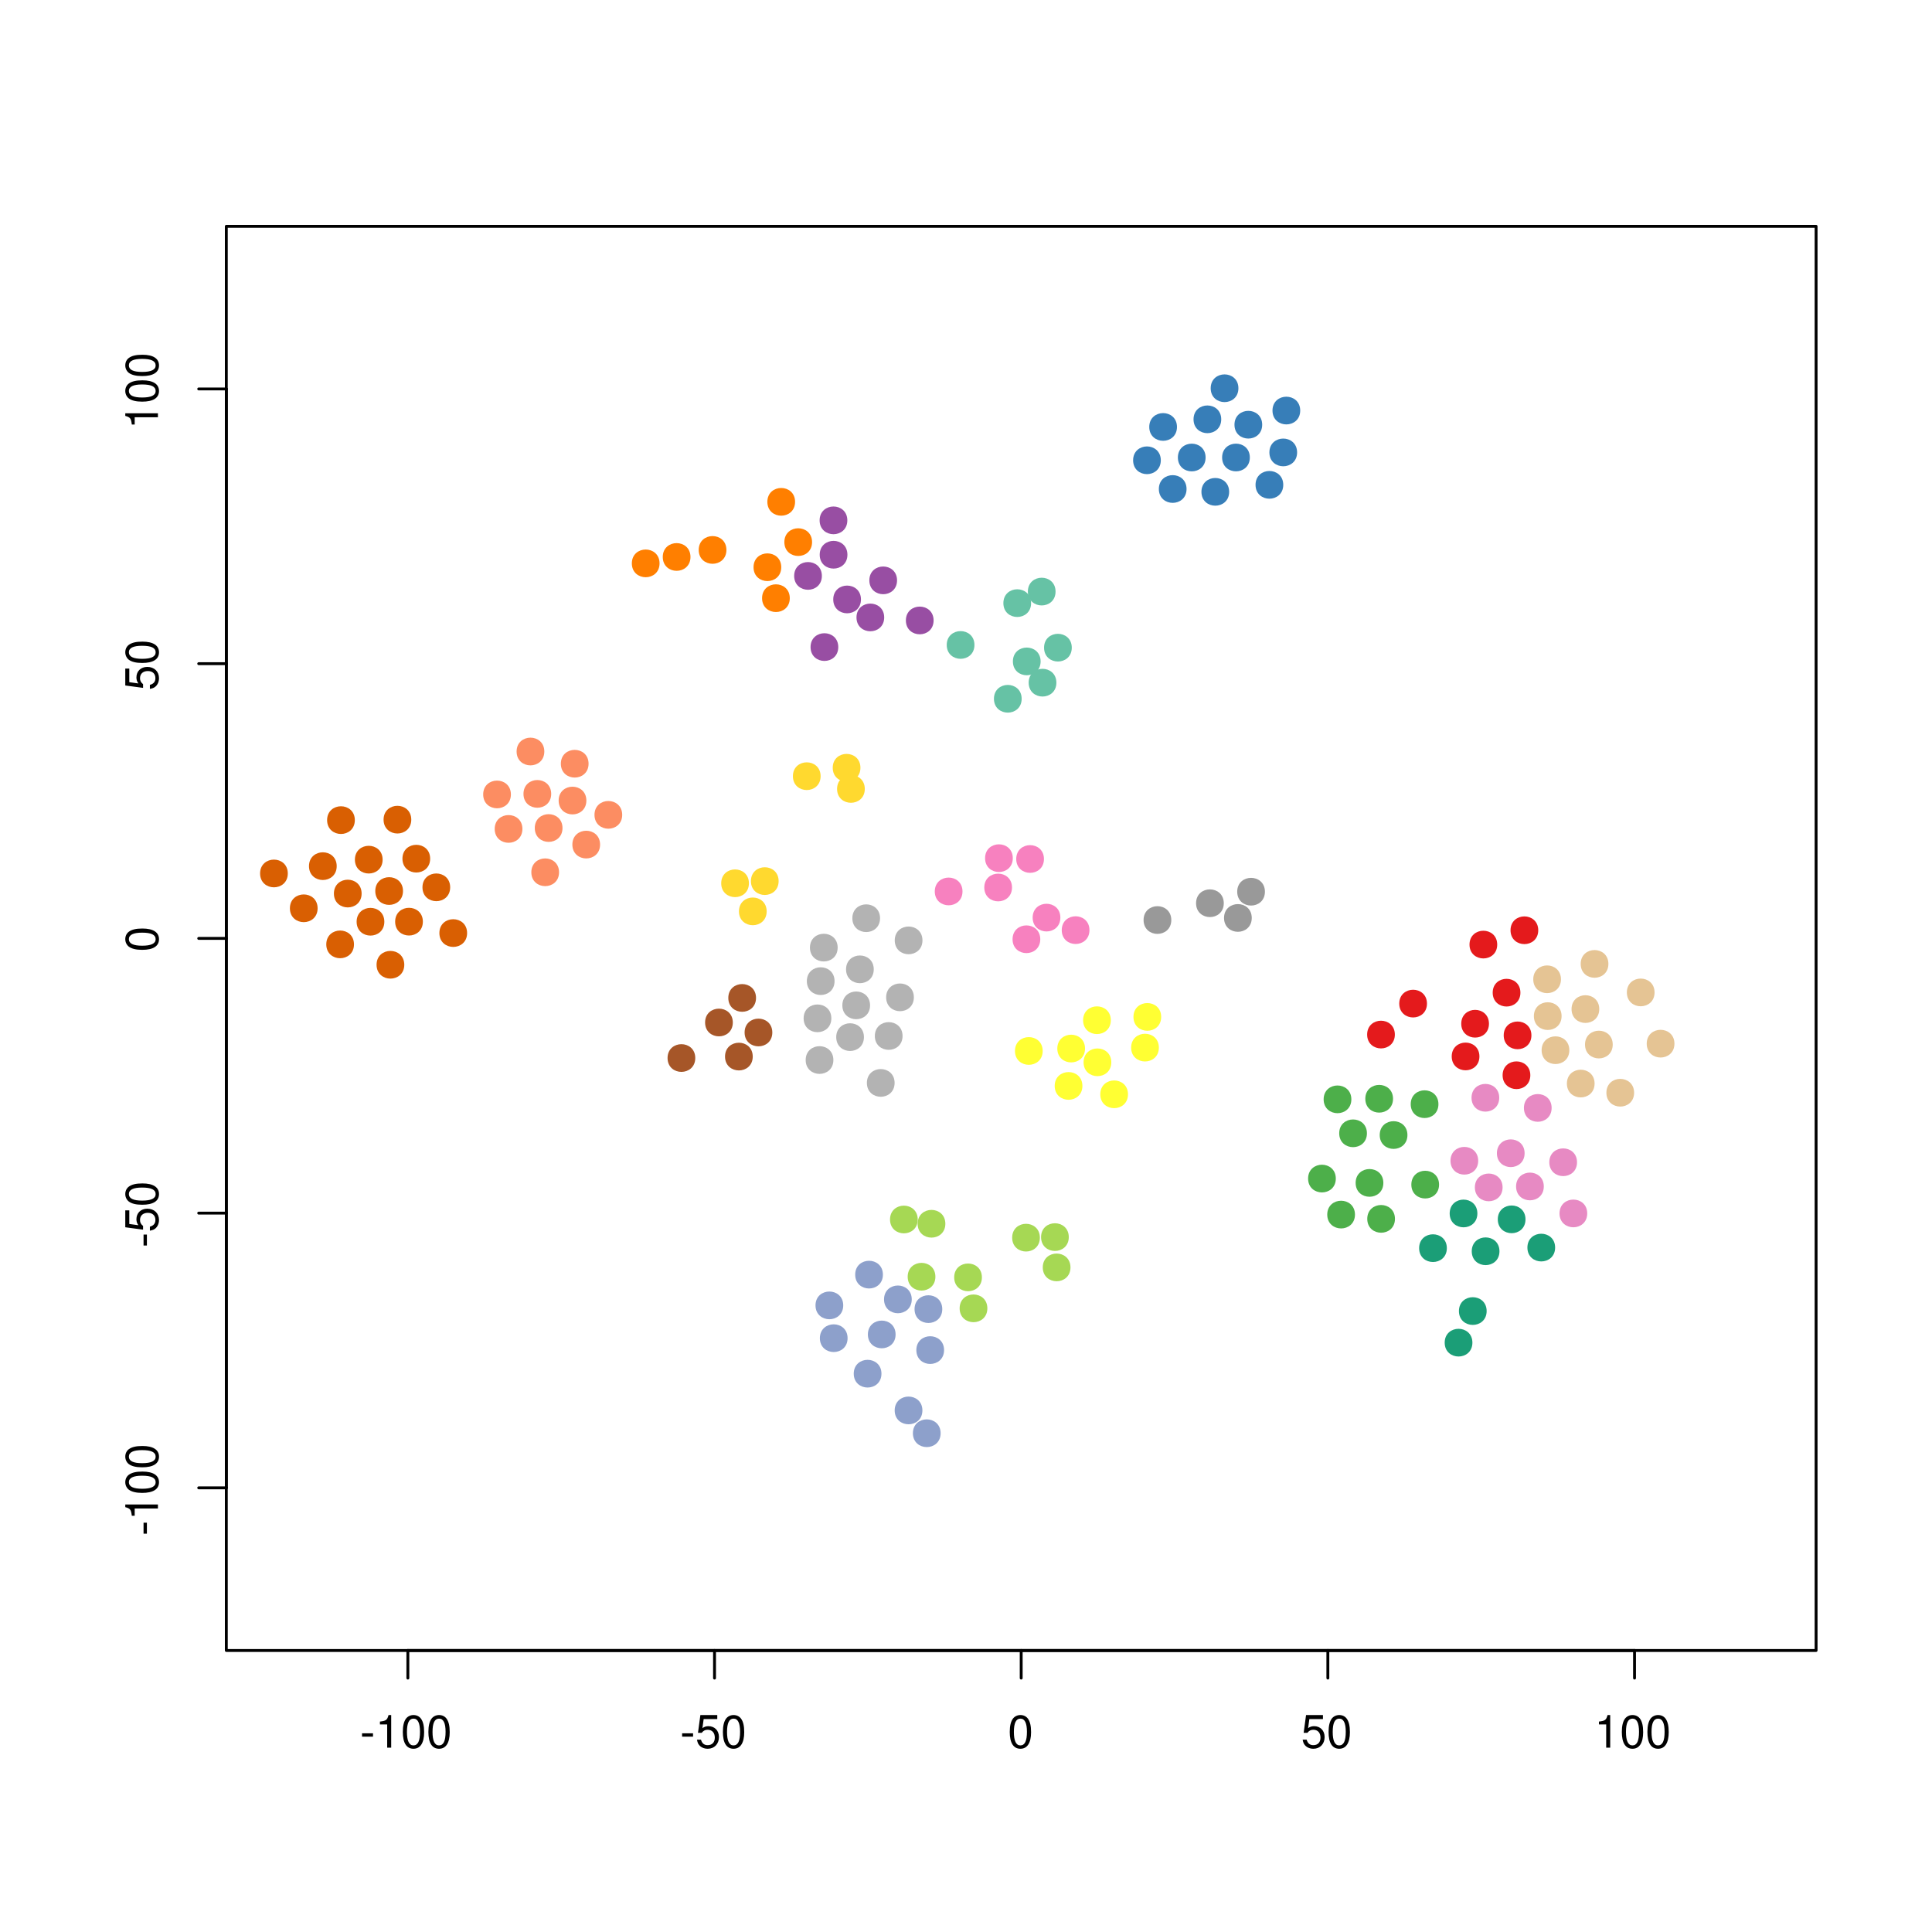 <?xml version="1.0" encoding="UTF-8"?>
<svg xmlns="http://www.w3.org/2000/svg" xmlns:xlink="http://www.w3.org/1999/xlink" width="504pt" height="504pt" viewBox="0 0 504 504" version="1.1">
<defs>
<g>
<symbol overflow="visible" id="glyph0-0">
<path style="stroke:none;" d=""/>
</symbol>
<symbol overflow="visible" id="glyph0-1">
<path style="stroke:none;" d="M 3.406 -3.75 L 0.547 -3.75 L 0.547 -2.875 L 3.406 -2.875 L 3.406 -3.75 Z M 3.406 -3.75 "/>
</symbol>
<symbol overflow="visible" id="glyph0-2">
<path style="stroke:none;" d="M 3.109 -6.062 L 3.109 0 L 4.156 0 L 4.156 -8.516 L 3.469 -8.516 C 3.094 -7.203 2.859 -7.016 1.219 -6.812 L 1.219 -6.062 L 3.109 -6.062 Z M 3.109 -6.062 "/>
</symbol>
<symbol overflow="visible" id="glyph0-3">
<path style="stroke:none;" d="M 3.297 -8.516 C 2.516 -8.516 1.781 -8.156 1.344 -7.578 C 0.797 -6.828 0.516 -5.688 0.516 -4.109 C 0.516 -1.25 1.469 0.281 3.297 0.281 C 5.094 0.281 6.078 -1.25 6.078 -4.047 C 6.078 -5.703 5.812 -6.797 5.25 -7.578 C 4.812 -8.172 4.109 -8.516 3.297 -8.516 Z M 3.297 -7.578 C 4.438 -7.578 5 -6.422 5 -4.141 C 5 -1.734 4.453 -0.594 3.281 -0.594 C 2.156 -0.594 1.594 -1.781 1.594 -4.109 C 1.594 -6.438 2.156 -7.578 3.297 -7.578 Z M 3.297 -7.578 "/>
</symbol>
<symbol overflow="visible" id="glyph0-4">
<path style="stroke:none;" d="M 5.719 -8.516 L 1.312 -8.516 L 0.688 -3.875 L 1.656 -3.875 C 2.141 -4.469 2.562 -4.672 3.219 -4.672 C 4.359 -4.672 5.078 -3.891 5.078 -2.625 C 5.078 -1.406 4.375 -0.656 3.219 -0.656 C 2.297 -0.656 1.734 -1.125 1.469 -2.094 L 0.422 -2.094 C 0.562 -1.391 0.688 -1.062 0.938 -0.75 C 1.422 -0.094 2.281 0.281 3.234 0.281 C 4.953 0.281 6.156 -0.969 6.156 -2.766 C 6.156 -4.453 5.047 -5.609 3.406 -5.609 C 2.812 -5.609 2.328 -5.453 1.844 -5.094 L 2.172 -7.469 L 5.719 -7.469 L 5.719 -8.516 Z M 5.719 -8.516 "/>
</symbol>
<symbol overflow="visible" id="glyph1-0">
<path style="stroke:none;" d=""/>
</symbol>
<symbol overflow="visible" id="glyph1-1">
<path style="stroke:none;" d="M -3.75 -3.406 L -3.75 -0.547 L -2.875 -0.547 L -2.875 -3.406 L -3.75 -3.406 Z M -3.75 -3.406 "/>
</symbol>
<symbol overflow="visible" id="glyph1-2">
<path style="stroke:none;" d="M -6.062 -3.109 L 0 -3.109 L 0 -4.156 L -8.516 -4.156 L -8.516 -3.469 C -7.203 -3.094 -7.016 -2.859 -6.812 -1.219 L -6.062 -1.219 L -6.062 -3.109 Z M -6.062 -3.109 "/>
</symbol>
<symbol overflow="visible" id="glyph1-3">
<path style="stroke:none;" d="M -8.516 -3.297 C -8.516 -2.516 -8.156 -1.781 -7.578 -1.344 C -6.828 -0.797 -5.688 -0.516 -4.109 -0.516 C -1.25 -0.516 0.281 -1.469 0.281 -3.297 C 0.281 -5.094 -1.25 -6.078 -4.047 -6.078 C -5.703 -6.078 -6.797 -5.812 -7.578 -5.25 C -8.172 -4.812 -8.516 -4.109 -8.516 -3.297 Z M -7.578 -3.297 C -7.578 -4.438 -6.422 -5 -4.141 -5 C -1.734 -5 -0.594 -4.453 -0.594 -3.281 C -0.594 -2.156 -1.781 -1.594 -4.109 -1.594 C -6.438 -1.594 -7.578 -2.156 -7.578 -3.297 Z M -7.578 -3.297 "/>
</symbol>
<symbol overflow="visible" id="glyph1-4">
<path style="stroke:none;" d="M -8.516 -5.719 L -8.516 -1.312 L -3.875 -0.688 L -3.875 -1.656 C -4.469 -2.141 -4.672 -2.562 -4.672 -3.219 C -4.672 -4.359 -3.891 -5.078 -2.625 -5.078 C -1.406 -5.078 -0.656 -4.375 -0.656 -3.219 C -0.656 -2.297 -1.125 -1.734 -2.094 -1.469 L -2.094 -0.422 C -1.391 -0.562 -1.062 -0.688 -0.75 -0.938 C -0.094 -1.422 0.281 -2.281 0.281 -3.234 C 0.281 -4.953 -0.969 -6.156 -2.766 -6.156 C -4.453 -6.156 -5.609 -5.047 -5.609 -3.406 C -5.609 -2.812 -5.453 -2.328 -5.094 -1.844 L -7.469 -2.172 L -7.469 -5.719 L -8.516 -5.719 Z M -8.516 -5.719 "/>
</symbol>
</g>
<clipPath id="clip1">
  <path d="M 59.039 59.039 L 474.758 59.039 L 474.758 431.559 L 59.039 431.559 Z M 59.039 59.039 "/>
</clipPath>
<clipPath id="clip2">
  <path d="M 0 0 L 505 0 L 505 505 L 0 505 Z M 0 0 "/>
</clipPath>
</defs>
<g id="surface0">
<rect x="0" y="0" width="504" height="504" style="fill:rgb(100%,100%,100%);fill-opacity:1;stroke:none;"/>
<g clip-path="url(#clip1)" clip-rule="nonzero">
<path style="fill-rule:nonzero;fill:rgb(59.608%,30.588%,63.922%);fill-opacity:1;stroke-width:0.75;stroke-linecap:round;stroke-linejoin:round;stroke:rgb(59.608%,30.588%,63.922%);stroke-opacity:1;stroke-miterlimit:10;" d="M 220.691 144.711 C 220.691 149.031 214.211 149.031 214.211 144.711 C 214.211 140.391 220.691 140.391 220.691 144.711 "/>
<path style="fill-rule:nonzero;fill:rgb(100%,49.804%,0%);fill-opacity:1;stroke-width:0.75;stroke-linecap:round;stroke-linejoin:round;stroke:rgb(100%,49.804%,0%);stroke-opacity:1;stroke-miterlimit:10;" d="M 211.469 141.422 C 211.469 145.742 204.988 145.742 204.988 141.422 C 204.988 137.105 211.469 137.105 211.469 141.422 "/>
<path style="fill-rule:nonzero;fill:rgb(59.608%,30.588%,63.922%);fill-opacity:1;stroke-width:0.75;stroke-linecap:round;stroke-linejoin:round;stroke:rgb(59.608%,30.588%,63.922%);stroke-opacity:1;stroke-miterlimit:10;" d="M 220.668 135.746 C 220.668 140.066 214.188 140.066 214.188 135.746 C 214.188 131.426 220.668 131.426 220.668 135.746 "/>
<path style="fill-rule:nonzero;fill:rgb(100%,49.804%,0%);fill-opacity:1;stroke-width:0.75;stroke-linecap:round;stroke-linejoin:round;stroke:rgb(100%,49.804%,0%);stroke-opacity:1;stroke-miterlimit:10;" d="M 207.035 130.914 C 207.035 135.234 200.555 135.234 200.555 130.914 C 200.555 126.594 207.035 126.594 207.035 130.914 "/>
<path style="fill-rule:nonzero;fill:rgb(96.863%,50.588%,74.902%);fill-opacity:1;stroke-width:0.75;stroke-linecap:round;stroke-linejoin:round;stroke:rgb(96.863%,50.588%,74.902%);stroke-opacity:1;stroke-miterlimit:10;" d="M 271 245.023 C 271 249.344 264.52 249.344 264.52 245.023 C 264.52 240.703 271 240.703 271 245.023 "/>
<path style="fill-rule:nonzero;fill:rgb(96.863%,50.588%,74.902%);fill-opacity:1;stroke-width:0.75;stroke-linecap:round;stroke-linejoin:round;stroke:rgb(96.863%,50.588%,74.902%);stroke-opacity:1;stroke-miterlimit:10;" d="M 276.242 239.375 C 276.242 243.695 269.762 243.695 269.762 239.375 C 269.762 235.059 276.242 235.059 276.242 239.375 "/>
<path style="fill-rule:nonzero;fill:rgb(70.196%,70.196%,70.196%);fill-opacity:1;stroke-width:0.75;stroke-linecap:round;stroke-linejoin:round;stroke:rgb(70.196%,70.196%,70.196%);stroke-opacity:1;stroke-miterlimit:10;" d="M 235.074 270.258 C 235.074 274.578 228.594 274.578 228.594 270.258 C 228.594 265.938 235.074 265.938 235.074 270.258 "/>
<path style="fill-rule:nonzero;fill:rgb(65.098%,33.725%,15.686%);fill-opacity:1;stroke-width:0.75;stroke-linecap:round;stroke-linejoin:round;stroke:rgb(65.098%,33.725%,15.686%);stroke-opacity:1;stroke-miterlimit:10;" d="M 196.848 260.328 C 196.848 264.648 190.367 264.648 190.367 260.328 C 190.367 256.008 196.848 256.008 196.848 260.328 "/>
<path style="fill-rule:nonzero;fill:rgb(70.196%,70.196%,70.196%);fill-opacity:1;stroke-width:0.75;stroke-linecap:round;stroke-linejoin:round;stroke:rgb(70.196%,70.196%,70.196%);stroke-opacity:1;stroke-miterlimit:10;" d="M 226.598 262.266 C 226.598 266.586 220.117 266.586 220.117 262.266 C 220.117 257.945 226.598 257.945 226.598 262.266 "/>
<path style="fill-rule:nonzero;fill:rgb(65.098%,33.725%,15.686%);fill-opacity:1;stroke-width:0.75;stroke-linecap:round;stroke-linejoin:round;stroke:rgb(65.098%,33.725%,15.686%);stroke-opacity:1;stroke-miterlimit:10;" d="M 201.098 269.344 C 201.098 273.664 194.617 273.664 194.617 269.344 C 194.617 265.023 201.098 265.023 201.098 269.344 "/>
<path style="fill-rule:nonzero;fill:rgb(65.098%,33.725%,15.686%);fill-opacity:1;stroke-width:0.75;stroke-linecap:round;stroke-linejoin:round;stroke:rgb(65.098%,33.725%,15.686%);stroke-opacity:1;stroke-miterlimit:10;" d="M 195.992 275.629 C 195.992 279.949 189.512 279.949 189.512 275.629 C 189.512 271.309 195.992 271.309 195.992 275.629 "/>
<path style="fill-rule:nonzero;fill:rgb(70.196%,70.196%,70.196%);fill-opacity:1;stroke-width:0.75;stroke-linecap:round;stroke-linejoin:round;stroke:rgb(70.196%,70.196%,70.196%);stroke-opacity:1;stroke-miterlimit:10;" d="M 218.145 247.203 C 218.145 251.523 211.664 251.523 211.664 247.203 C 211.664 242.883 218.145 242.883 218.145 247.203 "/>
<path style="fill-rule:nonzero;fill:rgb(70.196%,70.196%,70.196%);fill-opacity:1;stroke-width:0.75;stroke-linecap:round;stroke-linejoin:round;stroke:rgb(70.196%,70.196%,70.196%);stroke-opacity:1;stroke-miterlimit:10;" d="M 216.496 265.652 C 216.496 269.973 210.016 269.973 210.016 265.652 C 210.016 261.332 216.496 261.332 216.496 265.652 "/>
<path style="fill-rule:nonzero;fill:rgb(70.196%,70.196%,70.196%);fill-opacity:1;stroke-width:0.75;stroke-linecap:round;stroke-linejoin:round;stroke:rgb(70.196%,70.196%,70.196%);stroke-opacity:1;stroke-miterlimit:10;" d="M 227.562 252.871 C 227.562 257.191 221.082 257.191 221.082 252.871 C 221.082 248.551 227.562 248.551 227.562 252.871 "/>
<path style="fill-rule:nonzero;fill:rgb(70.196%,70.196%,70.196%);fill-opacity:1;stroke-width:0.75;stroke-linecap:round;stroke-linejoin:round;stroke:rgb(70.196%,70.196%,70.196%);stroke-opacity:1;stroke-miterlimit:10;" d="M 217.027 276.531 C 217.027 280.852 210.551 280.852 210.551 276.531 C 210.551 272.211 217.027 272.211 217.027 276.531 "/>
<path style="fill-rule:nonzero;fill:rgb(70.196%,70.196%,70.196%);fill-opacity:1;stroke-width:0.75;stroke-linecap:round;stroke-linejoin:round;stroke:rgb(70.196%,70.196%,70.196%);stroke-opacity:1;stroke-miterlimit:10;" d="M 217.336 255.949 C 217.336 260.27 210.855 260.27 210.855 255.949 C 210.855 251.629 217.336 251.629 217.336 255.949 "/>
<path style="fill-rule:nonzero;fill:rgb(70.196%,70.196%,70.196%);fill-opacity:1;stroke-width:0.75;stroke-linecap:round;stroke-linejoin:round;stroke:rgb(70.196%,70.196%,70.196%);stroke-opacity:1;stroke-miterlimit:10;" d="M 225 270.555 C 225 274.875 218.52 274.875 218.52 270.555 C 218.52 266.234 225 266.234 225 270.555 "/>
<path style="fill-rule:nonzero;fill:rgb(70.196%,70.196%,70.196%);fill-opacity:1;stroke-width:0.75;stroke-linecap:round;stroke-linejoin:round;stroke:rgb(70.196%,70.196%,70.196%);stroke-opacity:1;stroke-miterlimit:10;" d="M 233 282.5 C 233 286.82 226.52 286.82 226.52 282.5 C 226.52 278.18 233 278.18 233 282.5 "/>
<path style="fill-rule:nonzero;fill:rgb(70.196%,70.196%,70.196%);fill-opacity:1;stroke-width:0.75;stroke-linecap:round;stroke-linejoin:round;stroke:rgb(70.196%,70.196%,70.196%);stroke-opacity:1;stroke-miterlimit:10;" d="M 238.023 260.176 C 238.023 264.496 231.543 264.496 231.543 260.176 C 231.543 255.855 238.023 255.855 238.023 260.176 "/>
<path style="fill-rule:nonzero;fill:rgb(65.098%,33.725%,15.686%);fill-opacity:1;stroke-width:0.75;stroke-linecap:round;stroke-linejoin:round;stroke:rgb(65.098%,33.725%,15.686%);stroke-opacity:1;stroke-miterlimit:10;" d="M 190.793 266.738 C 190.793 271.059 184.312 271.059 184.312 266.738 C 184.312 262.418 190.793 262.418 190.793 266.738 "/>
<path style="fill-rule:nonzero;fill:rgb(96.863%,50.588%,74.902%);fill-opacity:1;stroke-width:0.75;stroke-linecap:round;stroke-linejoin:round;stroke:rgb(96.863%,50.588%,74.902%);stroke-opacity:1;stroke-miterlimit:10;" d="M 263.625 231.52 C 263.625 235.84 257.145 235.84 257.145 231.52 C 257.145 227.199 263.625 227.199 263.625 231.52 "/>
<path style="fill-rule:nonzero;fill:rgb(60%,60%,60%);fill-opacity:1;stroke-width:0.75;stroke-linecap:round;stroke-linejoin:round;stroke:rgb(60%,60%,60%);stroke-opacity:1;stroke-miterlimit:10;" d="M 329.605 232.617 C 329.605 236.938 323.125 236.938 323.125 232.617 C 323.125 228.297 329.605 228.297 329.605 232.617 "/>
<path style="fill-rule:nonzero;fill:rgb(96.863%,50.588%,74.902%);fill-opacity:1;stroke-width:0.75;stroke-linecap:round;stroke-linejoin:round;stroke:rgb(96.863%,50.588%,74.902%);stroke-opacity:1;stroke-miterlimit:10;" d="M 263.832 223.871 C 263.832 228.191 257.352 228.191 257.352 223.871 C 257.352 219.551 263.832 219.551 263.832 223.871 "/>
<path style="fill-rule:nonzero;fill:rgb(60%,60%,60%);fill-opacity:1;stroke-width:0.75;stroke-linecap:round;stroke-linejoin:round;stroke:rgb(60%,60%,60%);stroke-opacity:1;stroke-miterlimit:10;" d="M 305.18 240.012 C 305.18 244.332 298.699 244.332 298.699 240.012 C 298.699 235.691 305.18 235.691 305.18 240.012 "/>
<path style="fill-rule:nonzero;fill:rgb(60%,60%,60%);fill-opacity:1;stroke-width:0.75;stroke-linecap:round;stroke-linejoin:round;stroke:rgb(60%,60%,60%);stroke-opacity:1;stroke-miterlimit:10;" d="M 326.168 239.465 C 326.168 243.785 319.688 243.785 319.688 239.465 C 319.688 235.145 326.168 235.145 326.168 239.465 "/>
<path style="fill-rule:nonzero;fill:rgb(96.863%,50.588%,74.902%);fill-opacity:1;stroke-width:0.75;stroke-linecap:round;stroke-linejoin:round;stroke:rgb(96.863%,50.588%,74.902%);stroke-opacity:1;stroke-miterlimit:10;" d="M 271.961 224.086 C 271.961 228.406 265.48 228.406 265.48 224.086 C 265.48 219.766 271.961 219.766 271.961 224.086 "/>
<path style="fill-rule:nonzero;fill:rgb(60%,60%,60%);fill-opacity:1;stroke-width:0.75;stroke-linecap:round;stroke-linejoin:round;stroke:rgb(60%,60%,60%);stroke-opacity:1;stroke-miterlimit:10;" d="M 318.871 235.625 C 318.871 239.945 312.391 239.945 312.391 235.625 C 312.391 231.305 318.871 231.305 318.871 235.625 "/>
<path style="fill-rule:nonzero;fill:rgb(96.863%,50.588%,74.902%);fill-opacity:1;stroke-width:0.75;stroke-linecap:round;stroke-linejoin:round;stroke:rgb(96.863%,50.588%,74.902%);stroke-opacity:1;stroke-miterlimit:10;" d="M 283.832 242.645 C 283.832 246.965 277.352 246.965 277.352 242.645 C 277.352 238.324 283.832 238.324 283.832 242.645 "/>
<path style="fill-rule:nonzero;fill:rgb(59.608%,30.588%,63.922%);fill-opacity:1;stroke-width:0.75;stroke-linecap:round;stroke-linejoin:round;stroke:rgb(59.608%,30.588%,63.922%);stroke-opacity:1;stroke-miterlimit:10;" d="M 214.027 150.238 C 214.027 154.559 207.547 154.559 207.547 150.238 C 207.547 145.918 214.027 145.918 214.027 150.238 "/>
<path style="fill-rule:nonzero;fill:rgb(100%,100%,20%);fill-opacity:1;stroke-width:0.75;stroke-linecap:round;stroke-linejoin:round;stroke:rgb(100%,100%,20%);stroke-opacity:1;stroke-miterlimit:10;" d="M 293.883 285.473 C 293.883 289.793 287.406 289.793 287.406 285.473 C 287.406 281.152 293.883 281.152 293.883 285.473 "/>
<path style="fill-rule:nonzero;fill:rgb(100%,100%,20%);fill-opacity:1;stroke-width:0.75;stroke-linecap:round;stroke-linejoin:round;stroke:rgb(100%,100%,20%);stroke-opacity:1;stroke-miterlimit:10;" d="M 289.402 266.145 C 289.402 270.465 282.922 270.465 282.922 266.145 C 282.922 261.824 289.402 261.824 289.402 266.145 "/>
<path style="fill-rule:nonzero;fill:rgb(100%,100%,20%);fill-opacity:1;stroke-width:0.75;stroke-linecap:round;stroke-linejoin:round;stroke:rgb(100%,100%,20%);stroke-opacity:1;stroke-miterlimit:10;" d="M 289.527 277.125 C 289.527 281.441 283.047 281.441 283.047 277.125 C 283.047 272.805 289.527 272.805 289.527 277.125 "/>
<path style="fill-rule:nonzero;fill:rgb(100%,100%,20%);fill-opacity:1;stroke-width:0.75;stroke-linecap:round;stroke-linejoin:round;stroke:rgb(100%,100%,20%);stroke-opacity:1;stroke-miterlimit:10;" d="M 281.992 283.285 C 281.992 287.605 275.512 287.605 275.512 283.285 C 275.512 278.965 281.992 278.965 281.992 283.285 "/>
<path style="fill-rule:nonzero;fill:rgb(100%,49.804%,0%);fill-opacity:1;stroke-width:0.75;stroke-linecap:round;stroke-linejoin:round;stroke:rgb(100%,49.804%,0%);stroke-opacity:1;stroke-miterlimit:10;" d="M 203.43 147.973 C 203.43 152.293 196.949 152.293 196.949 147.973 C 196.949 143.656 203.43 143.656 203.43 147.973 "/>
<path style="fill-rule:nonzero;fill:rgb(100%,100%,20%);fill-opacity:1;stroke-width:0.75;stroke-linecap:round;stroke-linejoin:round;stroke:rgb(100%,100%,20%);stroke-opacity:1;stroke-miterlimit:10;" d="M 282.676 273.535 C 282.676 277.855 276.195 277.855 276.195 273.535 C 276.195 269.215 282.676 269.215 282.676 273.535 "/>
<path style="fill-rule:nonzero;fill:rgb(100%,100%,20%);fill-opacity:1;stroke-width:0.75;stroke-linecap:round;stroke-linejoin:round;stroke:rgb(100%,100%,20%);stroke-opacity:1;stroke-miterlimit:10;" d="M 302.539 265.281 C 302.539 269.602 296.059 269.602 296.059 265.281 C 296.059 260.961 302.539 260.961 302.539 265.281 "/>
<path style="fill-rule:nonzero;fill:rgb(100%,100%,20%);fill-opacity:1;stroke-width:0.75;stroke-linecap:round;stroke-linejoin:round;stroke:rgb(100%,100%,20%);stroke-opacity:1;stroke-miterlimit:10;" d="M 301.938 273.289 C 301.938 277.609 295.457 277.609 295.457 273.289 C 295.457 268.969 301.938 268.969 301.938 273.289 "/>
<path style="fill-rule:nonzero;fill:rgb(100%,49.804%,0%);fill-opacity:1;stroke-width:0.75;stroke-linecap:round;stroke-linejoin:round;stroke:rgb(100%,49.804%,0%);stroke-opacity:1;stroke-miterlimit:10;" d="M 205.656 156.047 C 205.656 160.367 199.176 160.367 199.176 156.047 C 199.176 151.727 205.656 151.727 205.656 156.047 "/>
<path style="fill-rule:nonzero;fill:rgb(100%,100%,20%);fill-opacity:1;stroke-width:0.75;stroke-linecap:round;stroke-linejoin:round;stroke:rgb(100%,100%,20%);stroke-opacity:1;stroke-miterlimit:10;" d="M 271.629 274.164 C 271.629 278.484 265.148 278.484 265.148 274.164 C 265.148 269.844 271.629 269.844 271.629 274.164 "/>
<path style="fill-rule:nonzero;fill:rgb(59.608%,30.588%,63.922%);fill-opacity:1;stroke-width:0.75;stroke-linecap:round;stroke-linejoin:round;stroke:rgb(59.608%,30.588%,63.922%);stroke-opacity:1;stroke-miterlimit:10;" d="M 224.223 156.375 C 224.223 160.695 217.742 160.695 217.742 156.375 C 217.742 152.055 224.223 152.055 224.223 156.375 "/>
<path style="fill-rule:nonzero;fill:rgb(59.608%,30.588%,63.922%);fill-opacity:1;stroke-width:0.75;stroke-linecap:round;stroke-linejoin:round;stroke:rgb(59.608%,30.588%,63.922%);stroke-opacity:1;stroke-miterlimit:10;" d="M 230.285 161.07 C 230.285 165.387 223.805 165.387 223.805 161.07 C 223.805 156.75 230.285 156.75 230.285 161.07 "/>
<path style="fill-rule:nonzero;fill:rgb(59.608%,30.588%,63.922%);fill-opacity:1;stroke-width:0.75;stroke-linecap:round;stroke-linejoin:round;stroke:rgb(59.608%,30.588%,63.922%);stroke-opacity:1;stroke-miterlimit:10;" d="M 218.305 168.805 C 218.305 173.125 211.824 173.125 211.824 168.805 C 211.824 164.484 218.305 164.484 218.305 168.805 "/>
<path style="fill-rule:nonzero;fill:rgb(65.098%,84.706%,32.941%);fill-opacity:1;stroke-width:0.75;stroke-linecap:round;stroke-linejoin:round;stroke:rgb(65.098%,84.706%,32.941%);stroke-opacity:1;stroke-miterlimit:10;" d="M 278.438 322.723 C 278.438 327.043 271.957 327.043 271.957 322.723 C 271.957 318.406 278.438 318.406 278.438 322.723 "/>
<path style="fill-rule:nonzero;fill:rgb(55.294%,62.745%,79.608%);fill-opacity:1;stroke-width:0.75;stroke-linecap:round;stroke-linejoin:round;stroke:rgb(55.294%,62.745%,79.608%);stroke-opacity:1;stroke-miterlimit:10;" d="M 220.734 349.09 C 220.734 353.41 214.254 353.41 214.254 349.09 C 214.254 344.77 220.734 344.77 220.734 349.09 "/>
<path style="fill-rule:nonzero;fill:rgb(55.294%,62.745%,79.608%);fill-opacity:1;stroke-width:0.75;stroke-linecap:round;stroke-linejoin:round;stroke:rgb(55.294%,62.745%,79.608%);stroke-opacity:1;stroke-miterlimit:10;" d="M 219.598 340.535 C 219.598 344.855 213.117 344.855 213.117 340.535 C 213.117 336.215 219.598 336.215 219.598 340.535 "/>
<path style="fill-rule:nonzero;fill:rgb(55.294%,62.745%,79.608%);fill-opacity:1;stroke-width:0.75;stroke-linecap:round;stroke-linejoin:round;stroke:rgb(55.294%,62.745%,79.608%);stroke-opacity:1;stroke-miterlimit:10;" d="M 233.258 348.117 C 233.258 352.434 226.777 352.434 226.777 348.117 C 226.777 343.797 233.258 343.797 233.258 348.117 "/>
<path style="fill-rule:nonzero;fill:rgb(65.098%,84.706%,32.941%);fill-opacity:1;stroke-width:0.75;stroke-linecap:round;stroke-linejoin:round;stroke:rgb(65.098%,84.706%,32.941%);stroke-opacity:1;stroke-miterlimit:10;" d="M 255.773 333.227 C 255.773 337.547 249.293 337.547 249.293 333.227 C 249.293 328.906 255.773 328.906 255.773 333.227 "/>
<path style="fill-rule:nonzero;fill:rgb(65.098%,84.706%,32.941%);fill-opacity:1;stroke-width:0.75;stroke-linecap:round;stroke-linejoin:round;stroke:rgb(65.098%,84.706%,32.941%);stroke-opacity:1;stroke-miterlimit:10;" d="M 246.238 319.242 C 246.238 323.562 239.758 323.562 239.758 319.242 C 239.758 314.922 246.238 314.922 246.238 319.242 "/>
<path style="fill-rule:nonzero;fill:rgb(55.294%,62.745%,79.608%);fill-opacity:1;stroke-width:0.75;stroke-linecap:round;stroke-linejoin:round;stroke:rgb(55.294%,62.745%,79.608%);stroke-opacity:1;stroke-miterlimit:10;" d="M 237.473 338.969 C 237.473 343.289 230.992 343.289 230.992 338.969 C 230.992 334.648 237.473 334.648 237.473 338.969 "/>
<path style="fill-rule:nonzero;fill:rgb(55.294%,62.745%,79.608%);fill-opacity:1;stroke-width:0.75;stroke-linecap:round;stroke-linejoin:round;stroke:rgb(55.294%,62.745%,79.608%);stroke-opacity:1;stroke-miterlimit:10;" d="M 245.434 341.512 C 245.434 345.832 238.953 345.832 238.953 341.512 C 238.953 337.191 245.434 337.191 245.434 341.512 "/>
<path style="fill-rule:nonzero;fill:rgb(55.294%,62.745%,79.608%);fill-opacity:1;stroke-width:0.75;stroke-linecap:round;stroke-linejoin:round;stroke:rgb(55.294%,62.745%,79.608%);stroke-opacity:1;stroke-miterlimit:10;" d="M 245.902 352.199 C 245.902 356.52 239.422 356.52 239.422 352.199 C 239.422 347.879 245.902 347.879 245.902 352.199 "/>
<path style="fill-rule:nonzero;fill:rgb(65.098%,84.706%,32.941%);fill-opacity:1;stroke-width:0.75;stroke-linecap:round;stroke-linejoin:round;stroke:rgb(65.098%,84.706%,32.941%);stroke-opacity:1;stroke-miterlimit:10;" d="M 270.898 322.867 C 270.898 327.188 264.418 327.188 264.418 322.867 C 264.418 318.547 270.898 318.547 270.898 322.867 "/>
<path style="fill-rule:nonzero;fill:rgb(55.294%,62.745%,79.608%);fill-opacity:1;stroke-width:0.75;stroke-linecap:round;stroke-linejoin:round;stroke:rgb(55.294%,62.745%,79.608%);stroke-opacity:1;stroke-miterlimit:10;" d="M 229.57 358.352 C 229.57 362.668 223.09 362.668 223.09 358.352 C 223.09 354.031 229.57 354.031 229.57 358.352 "/>
<path style="fill-rule:nonzero;fill:rgb(65.098%,84.706%,32.941%);fill-opacity:1;stroke-width:0.75;stroke-linecap:round;stroke-linejoin:round;stroke:rgb(65.098%,84.706%,32.941%);stroke-opacity:1;stroke-miterlimit:10;" d="M 243.641 333.059 C 243.641 337.379 237.16 337.379 237.16 333.059 C 237.16 328.738 243.641 328.738 243.641 333.059 "/>
<path style="fill-rule:nonzero;fill:rgb(55.294%,62.745%,79.608%);fill-opacity:1;stroke-width:0.75;stroke-linecap:round;stroke-linejoin:round;stroke:rgb(55.294%,62.745%,79.608%);stroke-opacity:1;stroke-miterlimit:10;" d="M 229.949 332.512 C 229.949 336.832 223.469 336.832 223.469 332.512 C 223.469 328.191 229.949 328.191 229.949 332.512 "/>
<path style="fill-rule:nonzero;fill:rgb(65.098%,84.706%,32.941%);fill-opacity:1;stroke-width:0.75;stroke-linecap:round;stroke-linejoin:round;stroke:rgb(65.098%,84.706%,32.941%);stroke-opacity:1;stroke-miterlimit:10;" d="M 278.879 330.629 C 278.879 334.945 272.402 334.945 272.402 330.629 C 272.402 326.309 278.879 326.309 278.879 330.629 "/>
<path style="fill-rule:nonzero;fill:rgb(65.098%,84.706%,32.941%);fill-opacity:1;stroke-width:0.75;stroke-linecap:round;stroke-linejoin:round;stroke:rgb(65.098%,84.706%,32.941%);stroke-opacity:1;stroke-miterlimit:10;" d="M 239.035 318.129 C 239.035 322.449 232.555 322.449 232.555 318.129 C 232.555 313.809 239.035 313.809 239.035 318.129 "/>
<path style="fill-rule:nonzero;fill:rgb(65.098%,84.706%,32.941%);fill-opacity:1;stroke-width:0.75;stroke-linecap:round;stroke-linejoin:round;stroke:rgb(65.098%,84.706%,32.941%);stroke-opacity:1;stroke-miterlimit:10;" d="M 257.195 341.305 C 257.195 345.625 250.715 345.625 250.715 341.305 C 250.715 336.984 257.195 336.984 257.195 341.305 "/>
<path style="fill-rule:nonzero;fill:rgb(98.824%,55.294%,38.431%);fill-opacity:1;stroke-width:0.75;stroke-linecap:round;stroke-linejoin:round;stroke:rgb(98.824%,55.294%,38.431%);stroke-opacity:1;stroke-miterlimit:10;" d="M 141.621 196.047 C 141.621 200.367 135.141 200.367 135.141 196.047 C 135.141 191.727 141.621 191.727 141.621 196.047 "/>
<path style="fill-rule:nonzero;fill:rgb(85.098%,37.255%,0.784%);fill-opacity:1;stroke-width:0.75;stroke-linecap:round;stroke-linejoin:round;stroke:rgb(85.098%,37.255%,0.784%);stroke-opacity:1;stroke-miterlimit:10;" d="M 74.703 227.859 C 74.703 232.18 68.223 232.18 68.223 227.859 C 68.223 223.539 74.703 223.539 74.703 227.859 "/>
<path style="fill-rule:nonzero;fill:rgb(85.098%,37.255%,0.784%);fill-opacity:1;stroke-width:0.75;stroke-linecap:round;stroke-linejoin:round;stroke:rgb(85.098%,37.255%,0.784%);stroke-opacity:1;stroke-miterlimit:10;" d="M 111.84 224 C 111.84 228.32 105.359 228.32 105.359 224 C 105.359 219.68 111.84 219.68 111.84 224 "/>
<path style="fill-rule:nonzero;fill:rgb(85.098%,37.255%,0.784%);fill-opacity:1;stroke-width:0.75;stroke-linecap:round;stroke-linejoin:round;stroke:rgb(85.098%,37.255%,0.784%);stroke-opacity:1;stroke-miterlimit:10;" d="M 117.062 231.477 C 117.062 235.797 110.582 235.797 110.582 231.477 C 110.582 227.156 117.062 227.156 117.062 231.477 "/>
<path style="fill-rule:nonzero;fill:rgb(98.824%,55.294%,38.431%);fill-opacity:1;stroke-width:0.75;stroke-linecap:round;stroke-linejoin:round;stroke:rgb(98.824%,55.294%,38.431%);stroke-opacity:1;stroke-miterlimit:10;" d="M 146.363 216.008 C 146.363 220.328 139.883 220.328 139.883 216.008 C 139.883 211.688 146.363 211.688 146.363 216.008 "/>
<path style="fill-rule:nonzero;fill:rgb(98.824%,55.294%,38.431%);fill-opacity:1;stroke-width:0.75;stroke-linecap:round;stroke-linejoin:round;stroke:rgb(98.824%,55.294%,38.431%);stroke-opacity:1;stroke-miterlimit:10;" d="M 135.906 216.242 C 135.906 220.562 129.426 220.562 129.426 216.242 C 129.426 211.922 135.906 211.922 135.906 216.242 "/>
<path style="fill-rule:nonzero;fill:rgb(98.824%,55.294%,38.431%);fill-opacity:1;stroke-width:0.75;stroke-linecap:round;stroke-linejoin:round;stroke:rgb(98.824%,55.294%,38.431%);stroke-opacity:1;stroke-miterlimit:10;" d="M 156.168 220.328 C 156.168 224.648 149.688 224.648 149.688 220.328 C 149.688 216.008 156.168 216.008 156.168 220.328 "/>
<path style="fill-rule:nonzero;fill:rgb(85.098%,37.255%,0.784%);fill-opacity:1;stroke-width:0.75;stroke-linecap:round;stroke-linejoin:round;stroke:rgb(85.098%,37.255%,0.784%);stroke-opacity:1;stroke-miterlimit:10;" d="M 92.188 213.945 C 92.188 218.266 85.707 218.266 85.707 213.945 C 85.707 209.625 92.188 209.625 92.188 213.945 "/>
<path style="fill-rule:nonzero;fill:rgb(96.863%,50.588%,74.902%);fill-opacity:1;stroke-width:0.75;stroke-linecap:round;stroke-linejoin:round;stroke:rgb(96.863%,50.588%,74.902%);stroke-opacity:1;stroke-miterlimit:10;" d="M 250.711 232.551 C 250.711 236.871 244.23 236.871 244.23 232.551 C 244.23 228.23 250.711 228.23 250.711 232.551 "/>
<path style="fill-rule:nonzero;fill:rgb(85.098%,37.255%,0.784%);fill-opacity:1;stroke-width:0.75;stroke-linecap:round;stroke-linejoin:round;stroke:rgb(85.098%,37.255%,0.784%);stroke-opacity:1;stroke-miterlimit:10;" d="M 99.438 224.258 C 99.438 228.578 92.957 228.578 92.957 224.258 C 92.957 219.938 99.438 219.938 99.438 224.258 "/>
<path style="fill-rule:nonzero;fill:rgb(98.824%,55.294%,38.431%);fill-opacity:1;stroke-width:0.75;stroke-linecap:round;stroke-linejoin:round;stroke:rgb(98.824%,55.294%,38.431%);stroke-opacity:1;stroke-miterlimit:10;" d="M 152.59 208.84 C 152.59 213.16 146.109 213.16 146.109 208.84 C 146.109 204.52 152.59 204.52 152.59 208.84 "/>
<path style="fill-rule:nonzero;fill:rgb(85.098%,37.255%,0.784%);fill-opacity:1;stroke-width:0.75;stroke-linecap:round;stroke-linejoin:round;stroke:rgb(85.098%,37.255%,0.784%);stroke-opacity:1;stroke-miterlimit:10;" d="M 87.461 225.953 C 87.461 230.273 80.98 230.273 80.98 225.953 C 80.98 221.633 87.461 221.633 87.461 225.953 "/>
<path style="fill-rule:nonzero;fill:rgb(98.824%,55.294%,38.431%);fill-opacity:1;stroke-width:0.75;stroke-linecap:round;stroke-linejoin:round;stroke:rgb(98.824%,55.294%,38.431%);stroke-opacity:1;stroke-miterlimit:10;" d="M 145.465 227.551 C 145.465 231.871 138.984 231.871 138.984 227.551 C 138.984 223.23 145.465 223.23 145.465 227.551 "/>
<path style="fill-rule:nonzero;fill:rgb(85.098%,37.255%,0.784%);fill-opacity:1;stroke-width:0.75;stroke-linecap:round;stroke-linejoin:round;stroke:rgb(85.098%,37.255%,0.784%);stroke-opacity:1;stroke-miterlimit:10;" d="M 109.938 240.434 C 109.938 244.754 103.457 244.754 103.457 240.434 C 103.457 236.113 109.938 236.113 109.938 240.434 "/>
<path style="fill-rule:nonzero;fill:rgb(98.824%,55.294%,38.431%);fill-opacity:1;stroke-width:0.75;stroke-linecap:round;stroke-linejoin:round;stroke:rgb(98.824%,55.294%,38.431%);stroke-opacity:1;stroke-miterlimit:10;" d="M 161.938 212.57 C 161.938 216.891 155.457 216.891 155.457 212.57 C 155.457 208.25 161.938 208.25 161.938 212.57 "/>
<path style="fill-rule:nonzero;fill:rgb(85.098%,37.255%,0.784%);fill-opacity:1;stroke-width:0.75;stroke-linecap:round;stroke-linejoin:round;stroke:rgb(85.098%,37.255%,0.784%);stroke-opacity:1;stroke-miterlimit:10;" d="M 121.477 243.41 C 121.477 247.73 114.996 247.73 114.996 243.41 C 114.996 239.09 121.477 239.09 121.477 243.41 "/>
<path style="fill-rule:nonzero;fill:rgb(85.098%,37.255%,0.784%);fill-opacity:1;stroke-width:0.75;stroke-linecap:round;stroke-linejoin:round;stroke:rgb(85.098%,37.255%,0.784%);stroke-opacity:1;stroke-miterlimit:10;" d="M 93.961 233.102 C 93.961 237.422 87.48 237.422 87.48 233.102 C 87.48 228.781 93.961 228.781 93.961 233.102 "/>
<path style="fill-rule:nonzero;fill:rgb(98.824%,55.294%,38.431%);fill-opacity:1;stroke-width:0.75;stroke-linecap:round;stroke-linejoin:round;stroke:rgb(98.824%,55.294%,38.431%);stroke-opacity:1;stroke-miterlimit:10;" d="M 153.164 199.23 C 153.164 203.551 146.684 203.551 146.684 199.23 C 146.684 194.914 153.164 194.914 153.164 199.23 "/>
<path style="fill-rule:nonzero;fill:rgb(85.098%,37.255%,0.784%);fill-opacity:1;stroke-width:0.75;stroke-linecap:round;stroke-linejoin:round;stroke:rgb(85.098%,37.255%,0.784%);stroke-opacity:1;stroke-miterlimit:10;" d="M 91.969 246.359 C 91.969 250.68 85.492 250.68 85.492 246.359 C 85.492 242.039 91.969 242.039 91.969 246.359 "/>
<path style="fill-rule:nonzero;fill:rgb(85.098%,37.255%,0.784%);fill-opacity:1;stroke-width:0.75;stroke-linecap:round;stroke-linejoin:round;stroke:rgb(85.098%,37.255%,0.784%);stroke-opacity:1;stroke-miterlimit:10;" d="M 106.914 213.824 C 106.914 218.141 100.438 218.141 100.438 213.824 C 100.438 209.504 106.914 209.504 106.914 213.824 "/>
<path style="fill-rule:nonzero;fill:rgb(98.824%,55.294%,38.431%);fill-opacity:1;stroke-width:0.75;stroke-linecap:round;stroke-linejoin:round;stroke:rgb(98.824%,55.294%,38.431%);stroke-opacity:1;stroke-miterlimit:10;" d="M 132.902 207.246 C 132.902 211.566 126.422 211.566 126.422 207.246 C 126.422 202.926 132.902 202.926 132.902 207.246 "/>
<path style="fill-rule:nonzero;fill:rgb(85.098%,37.255%,0.784%);fill-opacity:1;stroke-width:0.75;stroke-linecap:round;stroke-linejoin:round;stroke:rgb(85.098%,37.255%,0.784%);stroke-opacity:1;stroke-miterlimit:10;" d="M 105.09 251.68 C 105.09 255.996 98.609 255.996 98.609 251.68 C 98.609 247.359 105.09 247.359 105.09 251.68 "/>
<path style="fill-rule:nonzero;fill:rgb(85.098%,37.255%,0.784%);fill-opacity:1;stroke-width:0.75;stroke-linecap:round;stroke-linejoin:round;stroke:rgb(85.098%,37.255%,0.784%);stroke-opacity:1;stroke-miterlimit:10;" d="M 99.887 240.453 C 99.887 244.773 93.406 244.773 93.406 240.453 C 93.406 236.133 99.887 236.133 99.887 240.453 "/>
<path style="fill-rule:nonzero;fill:rgb(85.098%,37.255%,0.784%);fill-opacity:1;stroke-width:0.75;stroke-linecap:round;stroke-linejoin:round;stroke:rgb(85.098%,37.255%,0.784%);stroke-opacity:1;stroke-miterlimit:10;" d="M 82.48 236.945 C 82.48 241.266 76 241.266 76 236.945 C 76 232.625 82.48 232.625 82.48 236.945 "/>
<path style="fill-rule:nonzero;fill:rgb(85.098%,37.255%,0.784%);fill-opacity:1;stroke-width:0.75;stroke-linecap:round;stroke-linejoin:round;stroke:rgb(85.098%,37.255%,0.784%);stroke-opacity:1;stroke-miterlimit:10;" d="M 104.754 232.441 C 104.754 236.762 98.273 236.762 98.273 232.441 C 98.273 228.125 104.754 228.125 104.754 232.441 "/>
<path style="fill-rule:nonzero;fill:rgb(10.588%,61.961%,46.667%);fill-opacity:1;stroke-width:0.75;stroke-linecap:round;stroke-linejoin:round;stroke:rgb(10.588%,61.961%,46.667%);stroke-opacity:1;stroke-miterlimit:10;" d="M 387.445 342.016 C 387.445 346.336 380.965 346.336 380.965 342.016 C 380.965 337.695 387.445 337.695 387.445 342.016 "/>
<path style="fill-rule:nonzero;fill:rgb(98.824%,55.294%,38.431%);fill-opacity:1;stroke-width:0.75;stroke-linecap:round;stroke-linejoin:round;stroke:rgb(98.824%,55.294%,38.431%);stroke-opacity:1;stroke-miterlimit:10;" d="M 143.414 207.102 C 143.414 211.422 136.934 211.422 136.934 207.102 C 136.934 202.781 143.414 202.781 143.414 207.102 "/>
<path style="fill-rule:nonzero;fill:rgb(70.196%,70.196%,70.196%);fill-opacity:1;stroke-width:0.75;stroke-linecap:round;stroke-linejoin:round;stroke:rgb(70.196%,70.196%,70.196%);stroke-opacity:1;stroke-miterlimit:10;" d="M 229.203 239.535 C 229.203 243.855 222.727 243.855 222.727 239.535 C 222.727 235.215 229.203 235.215 229.203 239.535 "/>
<path style="fill-rule:nonzero;fill:rgb(40%,76.078%,64.706%);fill-opacity:1;stroke-width:0.75;stroke-linecap:round;stroke-linejoin:round;stroke:rgb(40%,76.078%,64.706%);stroke-opacity:1;stroke-miterlimit:10;" d="M 253.828 168.25 C 253.828 172.57 247.348 172.57 247.348 168.25 C 247.348 163.93 253.828 163.93 253.828 168.25 "/>
<path style="fill-rule:nonzero;fill:rgb(10.588%,61.961%,46.667%);fill-opacity:1;stroke-width:0.75;stroke-linecap:round;stroke-linejoin:round;stroke:rgb(10.588%,61.961%,46.667%);stroke-opacity:1;stroke-miterlimit:10;" d="M 385.027 316.555 C 385.027 320.875 378.551 320.875 378.551 316.555 C 378.551 312.234 385.027 312.234 385.027 316.555 "/>
<path style="fill-rule:nonzero;fill:rgb(30.196%,68.627%,29.02%);fill-opacity:1;stroke-width:0.75;stroke-linecap:round;stroke-linejoin:round;stroke:rgb(30.196%,68.627%,29.02%);stroke-opacity:1;stroke-miterlimit:10;" d="M 366.781 296.098 C 366.781 300.418 360.301 300.418 360.301 296.098 C 360.301 291.781 366.781 291.781 366.781 296.098 "/>
<path style="fill-rule:nonzero;fill:rgb(30.196%,68.627%,29.02%);fill-opacity:1;stroke-width:0.75;stroke-linecap:round;stroke-linejoin:round;stroke:rgb(30.196%,68.627%,29.02%);stroke-opacity:1;stroke-miterlimit:10;" d="M 363.023 286.633 C 363.023 290.953 356.543 290.953 356.543 286.633 C 356.543 282.312 363.023 282.312 363.023 286.633 "/>
<path style="fill-rule:nonzero;fill:rgb(89.412%,10.196%,10.98%);fill-opacity:1;stroke-width:0.75;stroke-linecap:round;stroke-linejoin:round;stroke:rgb(89.412%,10.196%,10.98%);stroke-opacity:1;stroke-miterlimit:10;" d="M 371.879 261.809 C 371.879 266.129 365.398 266.129 365.398 261.809 C 365.398 257.488 371.879 257.488 371.879 261.809 "/>
<path style="fill-rule:nonzero;fill:rgb(30.196%,68.627%,29.02%);fill-opacity:1;stroke-width:0.75;stroke-linecap:round;stroke-linejoin:round;stroke:rgb(30.196%,68.627%,29.02%);stroke-opacity:1;stroke-miterlimit:10;" d="M 363.527 317.965 C 363.527 322.285 357.051 322.285 357.051 317.965 C 357.051 313.645 363.527 313.645 363.527 317.965 "/>
<path style="fill-rule:nonzero;fill:rgb(30.196%,68.627%,29.02%);fill-opacity:1;stroke-width:0.75;stroke-linecap:round;stroke-linejoin:round;stroke:rgb(30.196%,68.627%,29.02%);stroke-opacity:1;stroke-miterlimit:10;" d="M 375.031 309.031 C 375.031 313.352 368.551 313.352 368.551 309.031 C 368.551 304.711 375.031 304.711 375.031 309.031 "/>
<path style="fill-rule:nonzero;fill:rgb(30.196%,68.627%,29.02%);fill-opacity:1;stroke-width:0.75;stroke-linecap:round;stroke-linejoin:round;stroke:rgb(30.196%,68.627%,29.02%);stroke-opacity:1;stroke-miterlimit:10;" d="M 352.152 286.785 C 352.152 291.105 345.672 291.105 345.672 286.785 C 345.672 282.465 352.152 282.465 352.152 286.785 "/>
<path style="fill-rule:nonzero;fill:rgb(89.412%,10.196%,10.98%);fill-opacity:1;stroke-width:0.75;stroke-linecap:round;stroke-linejoin:round;stroke:rgb(89.412%,10.196%,10.98%);stroke-opacity:1;stroke-miterlimit:10;" d="M 363.5 269.887 C 363.5 274.207 357.02 274.207 357.02 269.887 C 357.02 265.566 363.5 265.566 363.5 269.887 "/>
<path style="fill-rule:nonzero;fill:rgb(30.196%,68.627%,29.02%);fill-opacity:1;stroke-width:0.75;stroke-linecap:round;stroke-linejoin:round;stroke:rgb(30.196%,68.627%,29.02%);stroke-opacity:1;stroke-miterlimit:10;" d="M 353.094 316.848 C 353.094 321.168 346.613 321.168 346.613 316.848 C 346.613 312.527 353.094 312.527 353.094 316.848 "/>
<path style="fill-rule:nonzero;fill:rgb(30.196%,68.627%,29.02%);fill-opacity:1;stroke-width:0.75;stroke-linecap:round;stroke-linejoin:round;stroke:rgb(30.196%,68.627%,29.02%);stroke-opacity:1;stroke-miterlimit:10;" d="M 360.5 308.582 C 360.5 312.902 354.02 312.902 354.02 308.582 C 354.02 304.262 360.5 304.262 360.5 308.582 "/>
<path style="fill-rule:nonzero;fill:rgb(30.196%,68.627%,29.02%);fill-opacity:1;stroke-width:0.75;stroke-linecap:round;stroke-linejoin:round;stroke:rgb(30.196%,68.627%,29.02%);stroke-opacity:1;stroke-miterlimit:10;" d="M 356.215 295.645 C 356.215 299.965 349.734 299.965 349.734 295.645 C 349.734 291.328 356.215 291.328 356.215 295.645 "/>
<path style="fill-rule:nonzero;fill:rgb(30.196%,68.627%,29.02%);fill-opacity:1;stroke-width:0.75;stroke-linecap:round;stroke-linejoin:round;stroke:rgb(30.196%,68.627%,29.02%);stroke-opacity:1;stroke-miterlimit:10;" d="M 348.098 307.453 C 348.098 311.773 341.617 311.773 341.617 307.453 C 341.617 303.133 348.098 303.133 348.098 307.453 "/>
<path style="fill-rule:nonzero;fill:rgb(30.196%,68.627%,29.02%);fill-opacity:1;stroke-width:0.75;stroke-linecap:round;stroke-linejoin:round;stroke:rgb(30.196%,68.627%,29.02%);stroke-opacity:1;stroke-miterlimit:10;" d="M 374.867 288.047 C 374.867 292.367 368.387 292.367 368.387 288.047 C 368.387 283.727 374.867 283.727 374.867 288.047 "/>
<path style="fill-rule:nonzero;fill:rgb(89.804%,76.863%,58.039%);fill-opacity:1;stroke-width:0.75;stroke-linecap:round;stroke-linejoin:round;stroke:rgb(89.804%,76.863%,58.039%);stroke-opacity:1;stroke-miterlimit:10;" d="M 420.336 272.492 C 420.336 276.812 413.855 276.812 413.855 272.492 C 413.855 268.172 420.336 268.172 420.336 272.492 "/>
<path style="fill-rule:nonzero;fill:rgb(90.588%,54.118%,76.471%);fill-opacity:1;stroke-width:0.75;stroke-linecap:round;stroke-linejoin:round;stroke:rgb(90.588%,54.118%,76.471%);stroke-opacity:1;stroke-miterlimit:10;" d="M 397.348 300.844 C 397.348 305.164 390.871 305.164 390.871 300.844 C 390.871 296.523 397.348 296.523 397.348 300.844 "/>
<path style="fill-rule:nonzero;fill:rgb(89.804%,76.863%,58.039%);fill-opacity:1;stroke-width:0.75;stroke-linecap:round;stroke-linejoin:round;stroke:rgb(89.804%,76.863%,58.039%);stroke-opacity:1;stroke-miterlimit:10;" d="M 419.207 251.453 C 419.207 255.773 412.727 255.773 412.727 251.453 C 412.727 247.133 419.207 247.133 419.207 251.453 "/>
<path style="fill-rule:nonzero;fill:rgb(89.412%,10.196%,10.98%);fill-opacity:1;stroke-width:0.75;stroke-linecap:round;stroke-linejoin:round;stroke:rgb(89.412%,10.196%,10.98%);stroke-opacity:1;stroke-miterlimit:10;" d="M 388.051 267.059 C 388.051 271.379 381.57 271.379 381.57 267.059 C 381.57 262.738 388.051 262.738 388.051 267.059 "/>
<path style="fill-rule:nonzero;fill:rgb(90.588%,54.118%,76.471%);fill-opacity:1;stroke-width:0.75;stroke-linecap:round;stroke-linejoin:round;stroke:rgb(90.588%,54.118%,76.471%);stroke-opacity:1;stroke-miterlimit:10;" d="M 402.355 309.512 C 402.355 313.832 395.875 313.832 395.875 309.512 C 395.875 305.191 402.355 305.191 402.355 309.512 "/>
<path style="fill-rule:nonzero;fill:rgb(90.588%,54.118%,76.471%);fill-opacity:1;stroke-width:0.75;stroke-linecap:round;stroke-linejoin:round;stroke:rgb(90.588%,54.118%,76.471%);stroke-opacity:1;stroke-miterlimit:10;" d="M 385.242 302.809 C 385.242 307.125 378.762 307.125 378.762 302.809 C 378.762 298.488 385.242 298.488 385.242 302.809 "/>
<path style="fill-rule:nonzero;fill:rgb(89.412%,10.196%,10.98%);fill-opacity:1;stroke-width:0.75;stroke-linecap:round;stroke-linejoin:round;stroke:rgb(89.412%,10.196%,10.98%);stroke-opacity:1;stroke-miterlimit:10;" d="M 385.562 275.594 C 385.562 279.914 379.082 279.914 379.082 275.594 C 379.082 271.273 385.562 271.273 385.562 275.594 "/>
<path style="fill-rule:nonzero;fill:rgb(89.804%,76.863%,58.039%);fill-opacity:1;stroke-width:0.75;stroke-linecap:round;stroke-linejoin:round;stroke:rgb(89.804%,76.863%,58.039%);stroke-opacity:1;stroke-miterlimit:10;" d="M 431.25 258.895 C 431.25 263.215 424.773 263.215 424.773 258.895 C 424.773 254.574 431.25 254.574 431.25 258.895 "/>
<path style="fill-rule:nonzero;fill:rgb(89.412%,10.196%,10.98%);fill-opacity:1;stroke-width:0.75;stroke-linecap:round;stroke-linejoin:round;stroke:rgb(89.412%,10.196%,10.98%);stroke-opacity:1;stroke-miterlimit:10;" d="M 400.906 242.676 C 400.906 246.996 394.426 246.996 394.426 242.676 C 394.426 238.355 400.906 238.355 400.906 242.676 "/>
<path style="fill-rule:nonzero;fill:rgb(89.804%,76.863%,58.039%);fill-opacity:1;stroke-width:0.75;stroke-linecap:round;stroke-linejoin:round;stroke:rgb(89.804%,76.863%,58.039%);stroke-opacity:1;stroke-miterlimit:10;" d="M 406.832 255.469 C 406.832 259.789 400.355 259.789 400.355 255.469 C 400.355 251.148 406.832 251.148 406.832 255.469 "/>
<path style="fill-rule:nonzero;fill:rgb(89.804%,76.863%,58.039%);fill-opacity:1;stroke-width:0.75;stroke-linecap:round;stroke-linejoin:round;stroke:rgb(89.804%,76.863%,58.039%);stroke-opacity:1;stroke-miterlimit:10;" d="M 425.914 285.059 C 425.914 289.379 419.434 289.379 419.434 285.059 C 419.434 280.738 425.914 280.738 425.914 285.059 "/>
<path style="fill-rule:nonzero;fill:rgb(90.588%,54.118%,76.471%);fill-opacity:1;stroke-width:0.75;stroke-linecap:round;stroke-linejoin:round;stroke:rgb(90.588%,54.118%,76.471%);stroke-opacity:1;stroke-miterlimit:10;" d="M 411.023 303.195 C 411.023 307.516 404.543 307.516 404.543 303.195 C 404.543 298.875 411.023 298.875 411.023 303.195 "/>
<path style="fill-rule:nonzero;fill:rgb(90.588%,54.118%,76.471%);fill-opacity:1;stroke-width:0.75;stroke-linecap:round;stroke-linejoin:round;stroke:rgb(90.588%,54.118%,76.471%);stroke-opacity:1;stroke-miterlimit:10;" d="M 404.398 289.023 C 404.398 293.344 397.918 293.344 397.918 289.023 C 397.918 284.703 404.398 284.703 404.398 289.023 "/>
<path style="fill-rule:nonzero;fill:rgb(89.804%,76.863%,58.039%);fill-opacity:1;stroke-width:0.75;stroke-linecap:round;stroke-linejoin:round;stroke:rgb(89.804%,76.863%,58.039%);stroke-opacity:1;stroke-miterlimit:10;" d="M 416.824 263.238 C 416.824 267.559 410.344 267.559 410.344 263.238 C 410.344 258.918 416.824 258.918 416.824 263.238 "/>
<path style="fill-rule:nonzero;fill:rgb(90.588%,54.118%,76.471%);fill-opacity:1;stroke-width:0.75;stroke-linecap:round;stroke-linejoin:round;stroke:rgb(90.588%,54.118%,76.471%);stroke-opacity:1;stroke-miterlimit:10;" d="M 390.73 286.375 C 390.73 290.695 384.25 290.695 384.25 286.375 C 384.25 282.055 390.73 282.055 390.73 286.375 "/>
<path style="fill-rule:nonzero;fill:rgb(89.804%,76.863%,58.039%);fill-opacity:1;stroke-width:0.75;stroke-linecap:round;stroke-linejoin:round;stroke:rgb(89.804%,76.863%,58.039%);stroke-opacity:1;stroke-miterlimit:10;" d="M 406.996 265.074 C 406.996 269.395 400.516 269.395 400.516 265.074 C 400.516 260.754 406.996 260.754 406.996 265.074 "/>
<path style="fill-rule:nonzero;fill:rgb(10.588%,61.961%,46.667%);fill-opacity:1;stroke-width:0.75;stroke-linecap:round;stroke-linejoin:round;stroke:rgb(10.588%,61.961%,46.667%);stroke-opacity:1;stroke-miterlimit:10;" d="M 405.309 325.457 C 405.309 329.777 398.828 329.777 398.828 325.457 C 398.828 321.137 405.309 321.137 405.309 325.457 "/>
<path style="fill-rule:nonzero;fill:rgb(10.588%,61.961%,46.667%);fill-opacity:1;stroke-width:0.75;stroke-linecap:round;stroke-linejoin:round;stroke:rgb(10.588%,61.961%,46.667%);stroke-opacity:1;stroke-miterlimit:10;" d="M 377.062 325.605 C 377.062 329.926 370.582 329.926 370.582 325.605 C 370.582 321.285 377.062 321.285 377.062 325.605 "/>
<path style="fill-rule:nonzero;fill:rgb(89.412%,10.196%,10.98%);fill-opacity:1;stroke-width:0.75;stroke-linecap:round;stroke-linejoin:round;stroke:rgb(89.412%,10.196%,10.98%);stroke-opacity:1;stroke-miterlimit:10;" d="M 390.203 246.414 C 390.203 250.734 383.723 250.734 383.723 246.414 C 383.723 242.094 390.203 242.094 390.203 246.414 "/>
<path style="fill-rule:nonzero;fill:rgb(89.412%,10.196%,10.98%);fill-opacity:1;stroke-width:0.75;stroke-linecap:round;stroke-linejoin:round;stroke:rgb(89.412%,10.196%,10.98%);stroke-opacity:1;stroke-miterlimit:10;" d="M 398.84 280.496 C 398.84 284.816 392.359 284.816 392.359 280.496 C 392.359 276.18 398.84 276.18 398.84 280.496 "/>
<path style="fill-rule:nonzero;fill:rgb(89.804%,76.863%,58.039%);fill-opacity:1;stroke-width:0.75;stroke-linecap:round;stroke-linejoin:round;stroke:rgb(89.804%,76.863%,58.039%);stroke-opacity:1;stroke-miterlimit:10;" d="M 415.605 282.668 C 415.605 286.988 409.129 286.988 409.129 282.668 C 409.129 278.348 415.605 278.348 415.605 282.668 "/>
<path style="fill-rule:nonzero;fill:rgb(89.412%,10.196%,10.98%);fill-opacity:1;stroke-width:0.75;stroke-linecap:round;stroke-linejoin:round;stroke:rgb(89.412%,10.196%,10.98%);stroke-opacity:1;stroke-miterlimit:10;" d="M 396.254 258.957 C 396.254 263.277 389.773 263.277 389.773 258.957 C 389.773 254.637 396.254 254.637 396.254 258.957 "/>
<path style="fill-rule:nonzero;fill:rgb(10.588%,61.961%,46.667%);fill-opacity:1;stroke-width:0.75;stroke-linecap:round;stroke-linejoin:round;stroke:rgb(10.588%,61.961%,46.667%);stroke-opacity:1;stroke-miterlimit:10;" d="M 390.789 326.418 C 390.789 330.738 384.309 330.738 384.309 326.418 C 384.309 322.098 390.789 322.098 390.789 326.418 "/>
<path style="fill-rule:nonzero;fill:rgb(90.588%,54.118%,76.471%);fill-opacity:1;stroke-width:0.75;stroke-linecap:round;stroke-linejoin:round;stroke:rgb(90.588%,54.118%,76.471%);stroke-opacity:1;stroke-miterlimit:10;" d="M 391.602 309.754 C 391.602 314.074 385.121 314.074 385.121 309.754 C 385.121 305.438 391.602 305.438 391.602 309.754 "/>
<path style="fill-rule:nonzero;fill:rgb(89.412%,10.196%,10.98%);fill-opacity:1;stroke-width:0.75;stroke-linecap:round;stroke-linejoin:round;stroke:rgb(89.412%,10.196%,10.98%);stroke-opacity:1;stroke-miterlimit:10;" d="M 399.125 270.094 C 399.125 274.414 392.645 274.414 392.645 270.094 C 392.645 265.777 399.125 265.777 399.125 270.094 "/>
<path style="fill-rule:nonzero;fill:rgb(10.588%,61.961%,46.667%);fill-opacity:1;stroke-width:0.75;stroke-linecap:round;stroke-linejoin:round;stroke:rgb(10.588%,61.961%,46.667%);stroke-opacity:1;stroke-miterlimit:10;" d="M 397.582 318.09 C 397.582 322.41 391.102 322.41 391.102 318.09 C 391.102 313.77 397.582 313.77 397.582 318.09 "/>
<path style="fill-rule:nonzero;fill:rgb(89.804%,76.863%,58.039%);fill-opacity:1;stroke-width:0.75;stroke-linecap:round;stroke-linejoin:round;stroke:rgb(89.804%,76.863%,58.039%);stroke-opacity:1;stroke-miterlimit:10;" d="M 436.434 272.262 C 436.434 276.582 429.953 276.582 429.953 272.262 C 429.953 267.941 436.434 267.941 436.434 272.262 "/>
<path style="fill-rule:nonzero;fill:rgb(89.804%,76.863%,58.039%);fill-opacity:1;stroke-width:0.75;stroke-linecap:round;stroke-linejoin:round;stroke:rgb(89.804%,76.863%,58.039%);stroke-opacity:1;stroke-miterlimit:10;" d="M 409.016 273.965 C 409.016 278.285 402.535 278.285 402.535 273.965 C 402.535 269.648 409.016 269.648 409.016 273.965 "/>
<path style="fill-rule:nonzero;fill:rgb(90.588%,54.118%,76.471%);fill-opacity:1;stroke-width:0.75;stroke-linecap:round;stroke-linejoin:round;stroke:rgb(90.588%,54.118%,76.471%);stroke-opacity:1;stroke-miterlimit:10;" d="M 413.684 316.547 C 413.684 320.867 407.203 320.867 407.203 316.547 C 407.203 312.227 413.684 312.227 413.684 316.547 "/>
<path style="fill-rule:nonzero;fill:rgb(55.294%,62.745%,79.608%);fill-opacity:1;stroke-width:0.75;stroke-linecap:round;stroke-linejoin:round;stroke:rgb(55.294%,62.745%,79.608%);stroke-opacity:1;stroke-miterlimit:10;" d="M 240.25 367.938 C 240.25 372.258 233.77 372.258 233.77 367.938 C 233.77 363.617 240.25 363.617 240.25 367.938 "/>
<path style="fill-rule:nonzero;fill:rgb(55.294%,62.745%,79.608%);fill-opacity:1;stroke-width:0.75;stroke-linecap:round;stroke-linejoin:round;stroke:rgb(55.294%,62.745%,79.608%);stroke-opacity:1;stroke-miterlimit:10;" d="M 245.004 373.887 C 245.004 378.207 238.523 378.207 238.523 373.887 C 238.523 369.566 245.004 369.566 245.004 373.887 "/>
<path style="fill-rule:nonzero;fill:rgb(100%,85.098%,18.431%);fill-opacity:1;stroke-width:0.75;stroke-linecap:round;stroke-linejoin:round;stroke:rgb(100%,85.098%,18.431%);stroke-opacity:1;stroke-miterlimit:10;" d="M 213.699 202.484 C 213.699 206.805 207.219 206.805 207.219 202.484 C 207.219 198.164 213.699 198.164 213.699 202.484 "/>
<path style="fill-rule:nonzero;fill:rgb(100%,85.098%,18.431%);fill-opacity:1;stroke-width:0.75;stroke-linecap:round;stroke-linejoin:round;stroke:rgb(100%,85.098%,18.431%);stroke-opacity:1;stroke-miterlimit:10;" d="M 225.223 205.809 C 225.223 210.129 218.742 210.129 218.742 205.809 C 218.742 201.488 225.223 201.488 225.223 205.809 "/>
<path style="fill-rule:nonzero;fill:rgb(100%,85.098%,18.431%);fill-opacity:1;stroke-width:0.75;stroke-linecap:round;stroke-linejoin:round;stroke:rgb(100%,85.098%,18.431%);stroke-opacity:1;stroke-miterlimit:10;" d="M 224.086 200.285 C 224.086 204.605 217.609 204.605 217.609 200.285 C 217.609 195.965 224.086 195.965 224.086 200.285 "/>
<path style="fill-rule:nonzero;fill:rgb(40%,76.078%,64.706%);fill-opacity:1;stroke-width:0.75;stroke-linecap:round;stroke-linejoin:round;stroke:rgb(40%,76.078%,64.706%);stroke-opacity:1;stroke-miterlimit:10;" d="M 274.988 154.324 C 274.988 158.645 268.512 158.645 268.512 154.324 C 268.512 150.004 274.988 150.004 274.988 154.324 "/>
<path style="fill-rule:nonzero;fill:rgb(40%,76.078%,64.706%);fill-opacity:1;stroke-width:0.75;stroke-linecap:round;stroke-linejoin:round;stroke:rgb(40%,76.078%,64.706%);stroke-opacity:1;stroke-miterlimit:10;" d="M 268.605 157.34 C 268.605 161.656 262.125 161.656 262.125 157.34 C 262.125 153.02 268.605 153.02 268.605 157.34 "/>
<path style="fill-rule:nonzero;fill:rgb(40%,76.078%,64.706%);fill-opacity:1;stroke-width:0.75;stroke-linecap:round;stroke-linejoin:round;stroke:rgb(40%,76.078%,64.706%);stroke-opacity:1;stroke-miterlimit:10;" d="M 271.09 172.543 C 271.09 176.859 264.609 176.859 264.609 172.543 C 264.609 168.223 271.09 168.223 271.09 172.543 "/>
<path style="fill-rule:nonzero;fill:rgb(40%,76.078%,64.706%);fill-opacity:1;stroke-width:0.75;stroke-linecap:round;stroke-linejoin:round;stroke:rgb(40%,76.078%,64.706%);stroke-opacity:1;stroke-miterlimit:10;" d="M 279.219 168.957 C 279.219 173.277 272.738 173.277 272.738 168.957 C 272.738 164.637 279.219 164.637 279.219 168.957 "/>
<path style="fill-rule:nonzero;fill:rgb(40%,76.078%,64.706%);fill-opacity:1;stroke-width:0.75;stroke-linecap:round;stroke-linejoin:round;stroke:rgb(40%,76.078%,64.706%);stroke-opacity:1;stroke-miterlimit:10;" d="M 275.203 178.09 C 275.203 182.41 268.723 182.41 268.723 178.09 C 268.723 173.77 275.203 173.77 275.203 178.09 "/>
<path style="fill-rule:nonzero;fill:rgb(40%,76.078%,64.706%);fill-opacity:1;stroke-width:0.75;stroke-linecap:round;stroke-linejoin:round;stroke:rgb(40%,76.078%,64.706%);stroke-opacity:1;stroke-miterlimit:10;" d="M 266.145 182.289 C 266.145 186.609 259.664 186.609 259.664 182.289 C 259.664 177.969 266.145 177.969 266.145 182.289 "/>
<path style="fill-rule:nonzero;fill:rgb(100%,85.098%,18.431%);fill-opacity:1;stroke-width:0.75;stroke-linecap:round;stroke-linejoin:round;stroke:rgb(100%,85.098%,18.431%);stroke-opacity:1;stroke-miterlimit:10;" d="M 199.625 237.75 C 199.625 242.07 193.145 242.07 193.145 237.75 C 193.145 233.43 199.625 233.43 199.625 237.75 "/>
<path style="fill-rule:nonzero;fill:rgb(100%,85.098%,18.431%);fill-opacity:1;stroke-width:0.75;stroke-linecap:round;stroke-linejoin:round;stroke:rgb(100%,85.098%,18.431%);stroke-opacity:1;stroke-miterlimit:10;" d="M 202.746 229.855 C 202.746 234.176 196.266 234.176 196.266 229.855 C 196.266 225.535 202.746 225.535 202.746 229.855 "/>
<path style="fill-rule:nonzero;fill:rgb(100%,85.098%,18.431%);fill-opacity:1;stroke-width:0.75;stroke-linecap:round;stroke-linejoin:round;stroke:rgb(100%,85.098%,18.431%);stroke-opacity:1;stroke-miterlimit:10;" d="M 194.996 230.422 C 194.996 234.742 188.516 234.742 188.516 230.422 C 188.516 226.102 194.996 226.102 194.996 230.422 "/>
<path style="fill-rule:nonzero;fill:rgb(70.196%,70.196%,70.196%);fill-opacity:1;stroke-width:0.75;stroke-linecap:round;stroke-linejoin:round;stroke:rgb(70.196%,70.196%,70.196%);stroke-opacity:1;stroke-miterlimit:10;" d="M 240.266 245.316 C 240.266 249.637 233.785 249.637 233.785 245.316 C 233.785 240.996 240.266 240.996 240.266 245.316 "/>
<path style="fill-rule:nonzero;fill:rgb(21.569%,49.412%,72.157%);fill-opacity:1;stroke-width:0.75;stroke-linecap:round;stroke-linejoin:round;stroke:rgb(21.569%,49.412%,72.157%);stroke-opacity:1;stroke-miterlimit:10;" d="M 338 118.023 C 338 122.344 331.52 122.344 331.52 118.023 C 331.52 113.703 338 113.703 338 118.023 "/>
<path style="fill-rule:nonzero;fill:rgb(21.569%,49.412%,72.157%);fill-opacity:1;stroke-width:0.75;stroke-linecap:round;stroke-linejoin:round;stroke:rgb(21.569%,49.412%,72.157%);stroke-opacity:1;stroke-miterlimit:10;" d="M 325.668 119.348 C 325.668 123.664 319.188 123.664 319.188 119.348 C 319.188 115.027 325.668 115.027 325.668 119.348 "/>
<path style="fill-rule:nonzero;fill:rgb(21.569%,49.412%,72.157%);fill-opacity:1;stroke-width:0.75;stroke-linecap:round;stroke-linejoin:round;stroke:rgb(21.569%,49.412%,72.157%);stroke-opacity:1;stroke-miterlimit:10;" d="M 338.809 107.102 C 338.809 111.422 332.328 111.422 332.328 107.102 C 332.328 102.781 338.809 102.781 338.809 107.102 "/>
<path style="fill-rule:nonzero;fill:rgb(21.569%,49.412%,72.157%);fill-opacity:1;stroke-width:0.75;stroke-linecap:round;stroke-linejoin:round;stroke:rgb(21.569%,49.412%,72.157%);stroke-opacity:1;stroke-miterlimit:10;" d="M 309.16 127.566 C 309.16 131.887 302.684 131.887 302.684 127.566 C 302.684 123.246 309.16 123.246 309.16 127.566 "/>
<path style="fill-rule:nonzero;fill:rgb(21.569%,49.412%,72.157%);fill-opacity:1;stroke-width:0.75;stroke-linecap:round;stroke-linejoin:round;stroke:rgb(21.569%,49.412%,72.157%);stroke-opacity:1;stroke-miterlimit:10;" d="M 334.387 126.48 C 334.387 130.801 327.906 130.801 327.906 126.48 C 327.906 122.16 334.387 122.16 334.387 126.48 "/>
<path style="fill-rule:nonzero;fill:rgb(21.569%,49.412%,72.157%);fill-opacity:1;stroke-width:0.75;stroke-linecap:round;stroke-linejoin:round;stroke:rgb(21.569%,49.412%,72.157%);stroke-opacity:1;stroke-miterlimit:10;" d="M 328.891 110.793 C 328.891 115.113 322.41 115.113 322.41 110.793 C 322.41 106.473 328.891 106.473 328.891 110.793 "/>
<path style="fill-rule:nonzero;fill:rgb(21.569%,49.412%,72.157%);fill-opacity:1;stroke-width:0.75;stroke-linecap:round;stroke-linejoin:round;stroke:rgb(21.569%,49.412%,72.157%);stroke-opacity:1;stroke-miterlimit:10;" d="M 306.66 111.379 C 306.66 115.699 300.18 115.699 300.18 111.379 C 300.18 107.059 306.66 107.059 306.66 111.379 "/>
<path style="fill-rule:nonzero;fill:rgb(21.569%,49.412%,72.157%);fill-opacity:1;stroke-width:0.75;stroke-linecap:round;stroke-linejoin:round;stroke:rgb(21.569%,49.412%,72.157%);stroke-opacity:1;stroke-miterlimit:10;" d="M 322.688 101.281 C 322.688 105.602 316.207 105.602 316.207 101.281 C 316.207 96.961 322.688 96.961 322.688 101.281 "/>
<path style="fill-rule:nonzero;fill:rgb(21.569%,49.412%,72.157%);fill-opacity:1;stroke-width:0.75;stroke-linecap:round;stroke-linejoin:round;stroke:rgb(21.569%,49.412%,72.157%);stroke-opacity:1;stroke-miterlimit:10;" d="M 318.207 109.387 C 318.207 113.707 311.73 113.707 311.73 109.387 C 311.73 105.07 318.207 105.07 318.207 109.387 "/>
<path style="fill-rule:nonzero;fill:rgb(21.569%,49.412%,72.157%);fill-opacity:1;stroke-width:0.75;stroke-linecap:round;stroke-linejoin:round;stroke:rgb(21.569%,49.412%,72.157%);stroke-opacity:1;stroke-miterlimit:10;" d="M 320.273 128.305 C 320.273 132.625 313.793 132.625 313.793 128.305 C 313.793 123.984 320.273 123.984 320.273 128.305 "/>
<path style="fill-rule:nonzero;fill:rgb(21.569%,49.412%,72.157%);fill-opacity:1;stroke-width:0.75;stroke-linecap:round;stroke-linejoin:round;stroke:rgb(21.569%,49.412%,72.157%);stroke-opacity:1;stroke-miterlimit:10;" d="M 314.129 119.352 C 314.129 123.672 307.648 123.672 307.648 119.352 C 307.648 115.031 314.129 115.031 314.129 119.352 "/>
<path style="fill-rule:nonzero;fill:rgb(21.569%,49.412%,72.157%);fill-opacity:1;stroke-width:0.75;stroke-linecap:round;stroke-linejoin:round;stroke:rgb(21.569%,49.412%,72.157%);stroke-opacity:1;stroke-miterlimit:10;" d="M 302.445 120.074 C 302.445 124.395 295.969 124.395 295.969 120.074 C 295.969 115.754 302.445 115.754 302.445 120.074 "/>
<path style="fill-rule:nonzero;fill:rgb(59.608%,30.588%,63.922%);fill-opacity:1;stroke-width:0.75;stroke-linecap:round;stroke-linejoin:round;stroke:rgb(59.608%,30.588%,63.922%);stroke-opacity:1;stroke-miterlimit:10;" d="M 243.172 161.855 C 243.172 166.176 236.691 166.176 236.691 161.855 C 236.691 157.535 243.172 157.535 243.172 161.855 "/>
<path style="fill-rule:nonzero;fill:rgb(59.608%,30.588%,63.922%);fill-opacity:1;stroke-width:0.75;stroke-linecap:round;stroke-linejoin:round;stroke:rgb(59.608%,30.588%,63.922%);stroke-opacity:1;stroke-miterlimit:10;" d="M 233.637 151.398 C 233.637 155.719 227.16 155.719 227.16 151.398 C 227.16 147.078 233.637 147.078 233.637 151.398 "/>
<path style="fill-rule:nonzero;fill:rgb(65.098%,33.725%,15.686%);fill-opacity:1;stroke-width:0.75;stroke-linecap:round;stroke-linejoin:round;stroke:rgb(65.098%,33.725%,15.686%);stroke-opacity:1;stroke-miterlimit:10;" d="M 181 276.008 C 181 280.328 174.52 280.328 174.52 276.008 C 174.52 271.688 181 271.688 181 276.008 "/>
<path style="fill-rule:nonzero;fill:rgb(10.588%,61.961%,46.667%);fill-opacity:1;stroke-width:0.75;stroke-linecap:round;stroke-linejoin:round;stroke:rgb(10.588%,61.961%,46.667%);stroke-opacity:1;stroke-miterlimit:10;" d="M 383.73 350.258 C 383.73 354.578 377.25 354.578 377.25 350.258 C 377.25 345.938 383.73 345.938 383.73 350.258 "/>
<path style="fill-rule:nonzero;fill:rgb(100%,49.804%,0%);fill-opacity:1;stroke-width:0.75;stroke-linecap:round;stroke-linejoin:round;stroke:rgb(100%,49.804%,0%);stroke-opacity:1;stroke-miterlimit:10;" d="M 189.125 143.461 C 189.125 147.781 182.645 147.781 182.645 143.461 C 182.645 139.141 189.125 139.141 189.125 143.461 "/>
<path style="fill-rule:nonzero;fill:rgb(100%,49.804%,0%);fill-opacity:1;stroke-width:0.75;stroke-linecap:round;stroke-linejoin:round;stroke:rgb(100%,49.804%,0%);stroke-opacity:1;stroke-miterlimit:10;" d="M 179.75 145.297 C 179.75 149.617 173.27 149.617 173.27 145.297 C 173.27 140.977 179.75 140.977 179.75 145.297 "/>
<path style="fill-rule:nonzero;fill:rgb(100%,49.804%,0%);fill-opacity:1;stroke-width:0.75;stroke-linecap:round;stroke-linejoin:round;stroke:rgb(100%,49.804%,0%);stroke-opacity:1;stroke-miterlimit:10;" d="M 171.684 146.969 C 171.684 151.289 165.203 151.289 165.203 146.969 C 165.203 142.648 171.684 142.648 171.684 146.969 "/>
</g>
<g clip-path="url(#clip2)" clip-rule="nonzero">
<path style="fill:none;stroke-width:0.75;stroke-linecap:round;stroke-linejoin:round;stroke:rgb(0%,0%,0%);stroke-opacity:1;stroke-miterlimit:10;" d="M 106.398 430.559 L 426.398 430.559 "/>
<path style="fill:none;stroke-width:0.75;stroke-linecap:round;stroke-linejoin:round;stroke:rgb(0%,0%,0%);stroke-opacity:1;stroke-miterlimit:10;" d="M 106.398 430.559 L 106.398 437.762 "/>
<path style="fill:none;stroke-width:0.75;stroke-linecap:round;stroke-linejoin:round;stroke:rgb(0%,0%,0%);stroke-opacity:1;stroke-miterlimit:10;" d="M 186.398 430.559 L 186.398 437.762 "/>
<path style="fill:none;stroke-width:0.75;stroke-linecap:round;stroke-linejoin:round;stroke:rgb(0%,0%,0%);stroke-opacity:1;stroke-miterlimit:10;" d="M 266.398 430.559 L 266.398 437.762 "/>
<path style="fill:none;stroke-width:0.75;stroke-linecap:round;stroke-linejoin:round;stroke:rgb(0%,0%,0%);stroke-opacity:1;stroke-miterlimit:10;" d="M 346.398 430.559 L 346.398 437.762 "/>
<path style="fill:none;stroke-width:0.75;stroke-linecap:round;stroke-linejoin:round;stroke:rgb(0%,0%,0%);stroke-opacity:1;stroke-miterlimit:10;" d="M 426.398 430.559 L 426.398 437.762 "/>
<g style="fill:rgb(0%,0%,0%);fill-opacity:1;">
  <use xlink:href="#glyph0-1" x="93.898" y="455.916"/>
  <use xlink:href="#glyph0-2" x="97.895" y="455.916"/>
  <use xlink:href="#glyph0-3" x="104.566" y="455.916"/>
  <use xlink:href="#glyph0-3" x="111.238" y="455.916"/>
</g>
<g style="fill:rgb(0%,0%,0%);fill-opacity:1;">
  <use xlink:href="#glyph0-1" x="177.398" y="455.916"/>
  <use xlink:href="#glyph0-4" x="181.395" y="455.916"/>
  <use xlink:href="#glyph0-3" x="188.066" y="455.916"/>
</g>
<g style="fill:rgb(0%,0%,0%);fill-opacity:1;">
  <use xlink:href="#glyph0-3" x="262.898" y="455.916"/>
</g>
<g style="fill:rgb(0%,0%,0%);fill-opacity:1;">
  <use xlink:href="#glyph0-4" x="339.398" y="455.916"/>
  <use xlink:href="#glyph0-3" x="346.07" y="455.916"/>
</g>
<g style="fill:rgb(0%,0%,0%);fill-opacity:1;">
  <use xlink:href="#glyph0-2" x="415.898" y="455.916"/>
  <use xlink:href="#glyph0-3" x="422.57" y="455.916"/>
  <use xlink:href="#glyph0-3" x="429.242" y="455.916"/>
</g>
<path style="fill:none;stroke-width:0.75;stroke-linecap:round;stroke-linejoin:round;stroke:rgb(0%,0%,0%);stroke-opacity:1;stroke-miterlimit:10;" d="M 59.039 388.133 L 59.039 101.465 "/>
<path style="fill:none;stroke-width:0.75;stroke-linecap:round;stroke-linejoin:round;stroke:rgb(0%,0%,0%);stroke-opacity:1;stroke-miterlimit:10;" d="M 59.039 388.133 L 51.84 388.133 "/>
<path style="fill:none;stroke-width:0.75;stroke-linecap:round;stroke-linejoin:round;stroke:rgb(0%,0%,0%);stroke-opacity:1;stroke-miterlimit:10;" d="M 59.039 316.465 L 51.84 316.465 "/>
<path style="fill:none;stroke-width:0.75;stroke-linecap:round;stroke-linejoin:round;stroke:rgb(0%,0%,0%);stroke-opacity:1;stroke-miterlimit:10;" d="M 59.039 244.801 L 51.84 244.801 "/>
<path style="fill:none;stroke-width:0.75;stroke-linecap:round;stroke-linejoin:round;stroke:rgb(0%,0%,0%);stroke-opacity:1;stroke-miterlimit:10;" d="M 59.039 173.133 L 51.84 173.133 "/>
<path style="fill:none;stroke-width:0.75;stroke-linecap:round;stroke-linejoin:round;stroke:rgb(0%,0%,0%);stroke-opacity:1;stroke-miterlimit:10;" d="M 59.039 101.465 L 51.84 101.465 "/>
<g style="fill:rgb(0%,0%,0%);fill-opacity:1;">
  <use xlink:href="#glyph1-1" x="41.197" y="400.633"/>
  <use xlink:href="#glyph1-2" x="41.197" y="396.637"/>
  <use xlink:href="#glyph1-3" x="41.197" y="389.965"/>
  <use xlink:href="#glyph1-3" x="41.197" y="383.293"/>
</g>
<g style="fill:rgb(0%,0%,0%);fill-opacity:1;">
  <use xlink:href="#glyph1-1" x="41.197" y="325.465"/>
  <use xlink:href="#glyph1-4" x="41.197" y="321.469"/>
  <use xlink:href="#glyph1-3" x="41.197" y="314.797"/>
</g>
<g style="fill:rgb(0%,0%,0%);fill-opacity:1;">
  <use xlink:href="#glyph1-3" x="41.197" y="248.301"/>
</g>
<g style="fill:rgb(0%,0%,0%);fill-opacity:1;">
  <use xlink:href="#glyph1-4" x="41.197" y="180.133"/>
  <use xlink:href="#glyph1-3" x="41.197" y="173.461"/>
</g>
<g style="fill:rgb(0%,0%,0%);fill-opacity:1;">
  <use xlink:href="#glyph1-2" x="41.197" y="111.965"/>
  <use xlink:href="#glyph1-3" x="41.197" y="105.293"/>
  <use xlink:href="#glyph1-3" x="41.197" y="98.621"/>
</g>
<path style="fill:none;stroke-width:0.75;stroke-linecap:round;stroke-linejoin:round;stroke:rgb(0%,0%,0%);stroke-opacity:1;stroke-miterlimit:10;" d="M 59.039 430.559 L 59.039 430.559 L 473.762 430.559 L 473.762 59.039 L 59.039 59.039 L 59.039 430.559 "/>
</g>
</g>
</svg>
